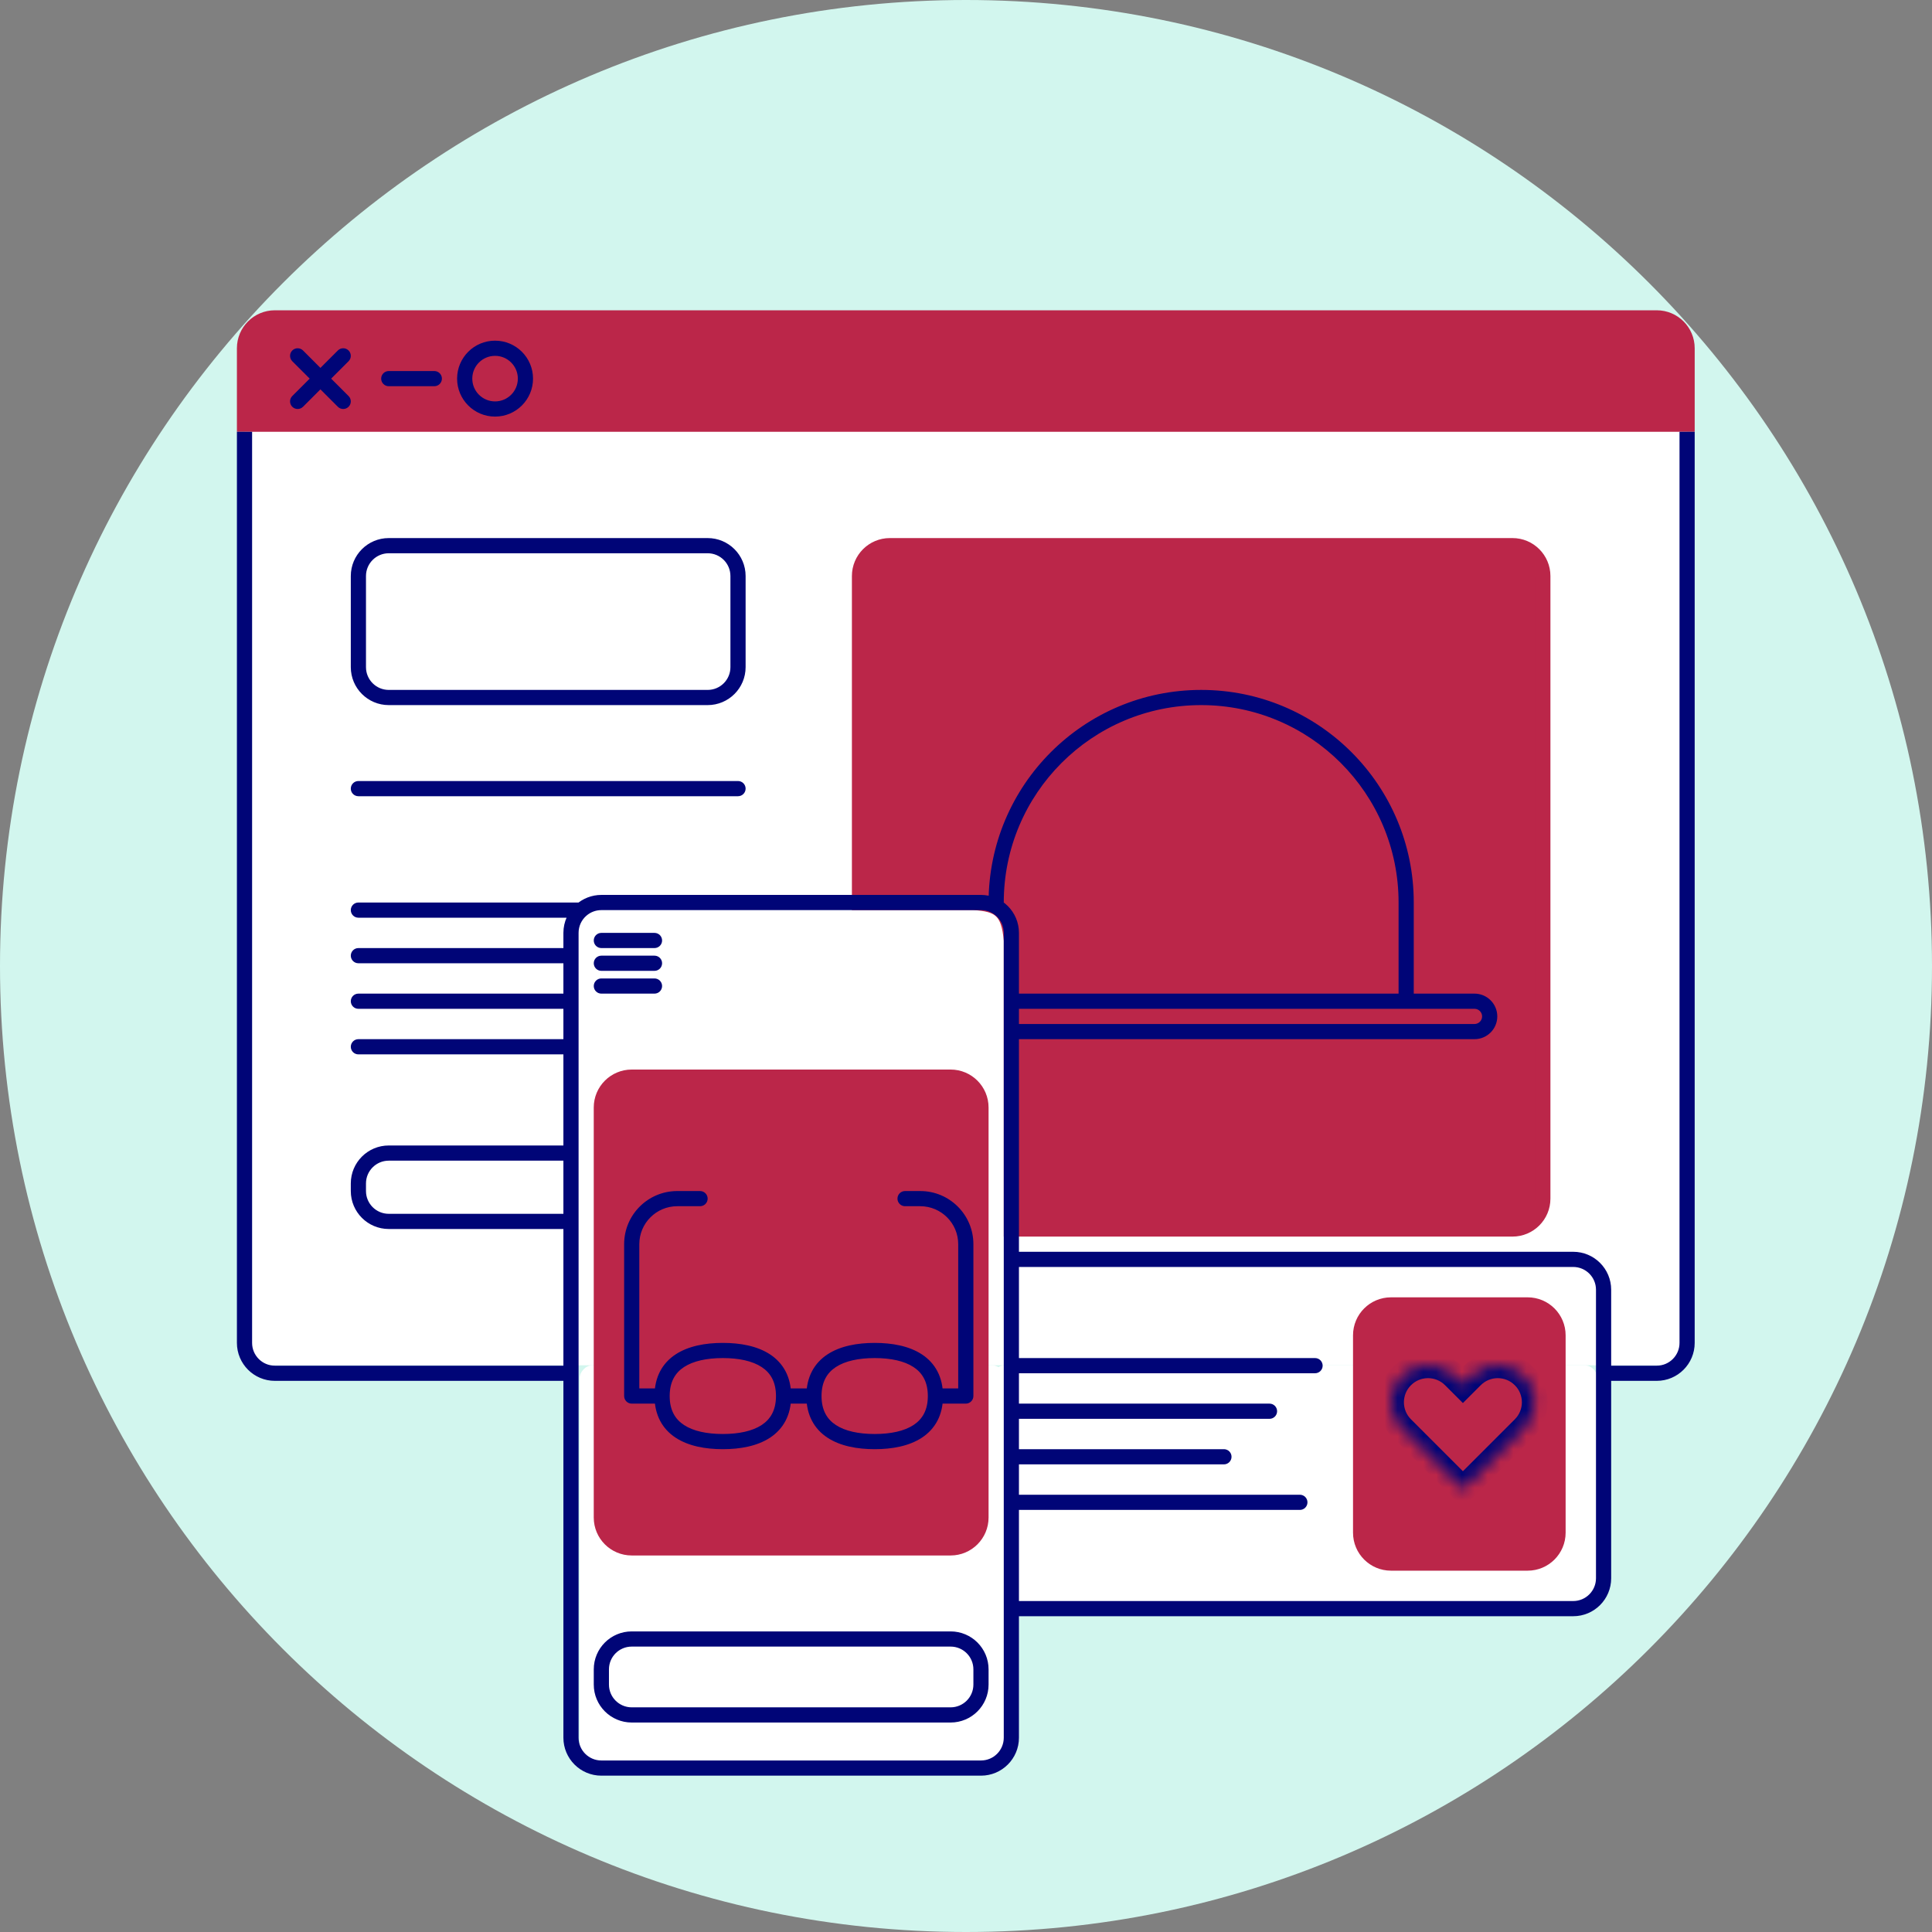 <svg width="150" height="150" viewBox="0 0 150 150" fill="none" xmlns="http://www.w3.org/2000/svg">
<rect x="0" y="0" width="150" height="150" fill="#808080" stroke="none"/>
<path d="M75 150C116.421 150 150 116.421 150 75C150 33.579 116.421 0 75 0C33.579 0 0 33.579 0 75C0 116.421 33.579 150 75 150Z" fill="#D2F6EE"/>
<rect x="19" y="32" width="112" height="74" rx="1" fill="white"/>
<rect width="47" height="19" rx="1" transform="matrix(1 0 0 -1 77 125)" fill="white"/>
<rect width="33" height="31" rx="1" transform="matrix(1 0 0 -1 45 137)" fill="white"/>
<path d="M117.427 42.365H69.089C67.787 42.365 66.731 43.421 66.731 44.723V70.071H75.574C77.598 70.177 78.333 70.715 78.522 73.019V95.419H117.427C118.73 95.419 119.785 94.364 119.785 93.061V44.723C119.785 43.421 118.73 42.365 117.427 42.365Z" fill="#BB2649"/>
<path d="M46.688 85.987C46.688 84.685 47.744 83.629 49.047 83.629H73.805C75.107 83.629 76.163 84.685 76.163 85.987V117.819C76.163 119.122 75.107 120.177 73.805 120.177H49.047C47.744 120.177 46.688 119.122 46.688 117.819V85.987Z" fill="#BB2649"/>
<path d="M106 103.358C106 102.055 107.056 101 108.358 101H118.969C120.271 101 121.327 102.055 121.327 103.358V118.684C121.327 119.987 120.271 121.043 118.969 121.043H108.358C107.056 121.043 106 119.987 106 118.684V103.358Z" fill="#BB2649"/>
<path d="M21.341 24.68H128.628C129.93 24.68 130.986 25.736 130.986 27.038V32.933H18.983V27.038C18.983 25.736 20.039 24.68 21.341 24.68Z" fill="#BB2649"/>
<path d="M117.427 42.365H69.089C67.787 42.365 66.731 43.421 66.731 44.723V70.071H75.574C77.598 70.177 78.333 70.715 78.522 73.019V95.419H117.427C118.73 95.419 119.785 94.364 119.785 93.061V44.723C119.785 43.421 118.73 42.365 117.427 42.365Z" stroke="#BB2649" stroke-width="1.179"/>
<path d="M46.688 85.987C46.688 84.685 47.744 83.629 49.047 83.629H73.805C75.107 83.629 76.163 84.685 76.163 85.987V117.819C76.163 119.122 75.107 120.177 73.805 120.177H49.047C47.744 120.177 46.688 119.122 46.688 117.819V85.987Z" stroke="#BB2649" stroke-width="1.179"/>
<path d="M105.638 103.672C105.638 102.369 106.694 101.314 107.996 101.314H118.607C119.909 101.314 120.965 102.369 120.965 103.672V118.998C120.965 120.301 119.909 121.357 118.607 121.357H107.996C106.694 121.357 105.638 120.301 105.638 118.998V103.672Z" stroke="#BB2649" stroke-width="1.179"/>
<path d="M21.341 24.68H128.628C129.93 24.68 130.986 25.736 130.986 27.038V32.933H18.983V27.038C18.983 25.736 20.039 24.68 21.341 24.68Z" stroke="#BB2649" stroke-width="1.179"/>
<path d="M76.753 70.071C76.753 70.396 77.017 70.661 77.342 70.661C77.668 70.661 77.932 70.396 77.932 70.071H76.753ZM78.522 77.145C78.196 77.145 77.932 77.409 77.932 77.735C77.932 78.06 78.196 78.324 78.522 78.324V77.145ZM78.522 79.503C78.196 79.503 77.932 79.767 77.932 80.093C77.932 80.418 78.196 80.681 78.522 80.681V79.503ZM27.825 70.071C27.5 70.071 27.236 70.335 27.236 70.661C27.236 70.986 27.5 71.25 27.825 71.25V70.071ZM27.825 73.608C27.5 73.608 27.236 73.872 27.236 74.198C27.236 74.523 27.5 74.787 27.825 74.787V73.608ZM27.825 60.639C27.5 60.639 27.236 60.903 27.236 61.229C27.236 61.554 27.5 61.818 27.825 61.818V60.639ZM57.3 61.818C57.625 61.818 57.889 61.554 57.889 61.229C57.889 60.903 57.625 60.639 57.3 60.639V61.818ZM27.825 77.145C27.5 77.145 27.236 77.409 27.236 77.735C27.236 78.06 27.5 78.324 27.825 78.324V77.145ZM27.825 80.681C27.5 80.681 27.236 80.946 27.236 81.271C27.236 81.597 27.5 81.861 27.825 81.861V80.681ZM46.689 72.429C46.363 72.429 46.1 72.693 46.1 73.019C46.1 73.344 46.363 73.608 46.689 73.608V72.429ZM50.815 73.608C51.141 73.608 51.405 73.344 51.405 73.019C51.405 72.693 51.141 72.429 50.815 72.429V73.608ZM46.689 74.198C46.363 74.198 46.1 74.461 46.1 74.787C46.1 75.112 46.363 75.376 46.689 75.376V74.198ZM50.815 75.376C51.141 75.376 51.405 75.112 51.405 74.787C51.405 74.461 51.141 74.198 50.815 74.198V75.376ZM46.689 75.966C46.363 75.966 46.1 76.23 46.1 76.555C46.1 76.881 46.363 77.145 46.689 77.145V75.966ZM50.815 77.145C51.141 77.145 51.405 76.881 51.405 76.555C51.405 76.23 51.141 75.966 50.815 75.966V77.145ZM102.101 106.619C102.426 106.619 102.69 106.355 102.69 106.03C102.69 105.704 102.426 105.44 102.101 105.44V106.619ZM98.564 110.157C98.89 110.157 99.154 109.893 99.154 109.567C99.154 109.242 98.89 108.977 98.564 108.977V110.157ZM95.027 113.693C95.352 113.693 95.616 113.429 95.616 113.104C95.616 112.778 95.352 112.514 95.027 112.514V113.693ZM100.922 117.23C101.247 117.23 101.511 116.967 101.511 116.641C101.511 116.315 101.247 116.051 100.922 116.051V117.23ZM23.526 27.211C23.296 26.981 22.923 26.981 22.693 27.211C22.462 27.441 22.462 27.814 22.693 28.045L23.526 27.211ZM26.23 31.582C26.46 31.812 26.833 31.812 27.063 31.582C27.294 31.352 27.294 30.978 27.063 30.748L26.23 31.582ZM22.693 30.748C22.462 30.978 22.462 31.352 22.693 31.582C22.923 31.812 23.296 31.812 23.526 31.582L22.693 30.748ZM27.063 28.045C27.294 27.814 27.294 27.441 27.063 27.211C26.833 26.981 26.46 26.981 26.23 27.211L27.063 28.045ZM30.183 28.807C29.858 28.807 29.594 29.071 29.594 29.396C29.594 29.722 29.858 29.986 30.183 29.986V28.807ZM33.72 29.986C34.046 29.986 34.31 29.722 34.31 29.396C34.31 29.071 34.046 28.807 33.72 28.807V29.986ZM74.984 108.388V108.977C75.31 108.977 75.574 108.713 75.574 108.388H74.984ZM70.268 92.472C69.943 92.472 69.679 92.735 69.679 93.061C69.679 93.387 69.943 93.65 70.268 93.65V92.472ZM49.047 108.388H48.458C48.458 108.713 48.721 108.977 49.047 108.977V108.388ZM54.352 93.65C54.678 93.65 54.942 93.387 54.942 93.061C54.942 92.735 54.678 92.472 54.352 92.472V93.65ZM114.48 77.145H109.175V78.324H114.48V77.145ZM109.764 77.735V70.071H108.585V77.735H109.764ZM77.932 70.071C77.932 61.606 84.794 54.744 93.259 54.744V53.565C84.143 53.565 76.753 60.955 76.753 70.071H77.932ZM109.764 70.071C109.764 60.955 102.374 53.565 93.259 53.565V54.744C101.723 54.744 108.585 61.606 108.585 70.071H109.764ZM116.249 78.914C116.249 77.936 115.457 77.145 114.48 77.145V78.324C114.806 78.324 115.07 78.588 115.07 78.914H116.249ZM114.48 80.681C115.457 80.681 116.249 79.89 116.249 78.914H115.07C115.07 79.239 114.806 79.503 114.48 79.503V80.681ZM78.522 78.324H109.175V77.145H78.522V78.324ZM78.522 80.681H114.48V79.503H78.522V80.681ZM18.394 33.523V104.262H19.573V33.523H18.394ZM131.575 104.262V33.523H130.397V104.262H131.575ZM128.628 107.209C130.256 107.209 131.575 105.889 131.575 104.262H130.397C130.397 105.238 129.605 106.03 128.628 106.03V107.209ZM21.341 106.03C20.364 106.03 19.573 105.238 19.573 104.262H18.394C18.394 105.889 19.713 107.209 21.341 107.209V106.03ZM27.825 61.818H57.3V60.639H27.825V61.818ZM54.942 41.776H30.183V42.955H54.942V41.776ZM30.183 41.776C28.555 41.776 27.236 43.095 27.236 44.723H28.415C28.415 43.746 29.207 42.955 30.183 42.955V41.776ZM27.236 44.723V51.797H28.415V44.723H27.236ZM27.236 51.797C27.236 53.425 28.555 54.744 30.183 54.744V53.565C29.207 53.565 28.415 52.774 28.415 51.797H27.236ZM30.183 54.744H54.942V53.565H30.183V54.744ZM54.942 54.744C56.57 54.744 57.889 53.425 57.889 51.797H56.71C56.71 52.774 55.919 53.565 54.942 53.565V54.744ZM57.889 51.797V44.723H56.71V51.797H57.889ZM57.889 44.723C57.889 43.095 56.57 41.776 54.942 41.776V42.955C55.919 42.955 56.71 43.746 56.71 44.723H57.889ZM30.183 88.935C28.555 88.935 27.236 90.254 27.236 91.882H28.415C28.415 90.905 29.207 90.114 30.183 90.114V88.935ZM27.236 91.882V92.472H28.415V91.882H27.236ZM27.236 92.472C27.236 94.1 28.555 95.419 30.183 95.419V94.24C29.207 94.24 28.415 93.449 28.415 92.472H27.236ZM46.689 70.661H76.163V69.481H46.689V70.661ZM76.163 70.661C77.14 70.661 77.932 71.453 77.932 72.429H79.111C79.111 70.801 77.791 69.481 76.163 69.481V70.661ZM77.932 134.915C77.932 135.892 77.14 136.683 76.163 136.683V137.862C77.791 137.862 79.111 136.543 79.111 134.915H77.932ZM76.163 136.683H46.689V137.862H76.163V136.683ZM46.689 136.683C45.712 136.683 44.921 135.892 44.921 134.915H43.742C43.742 136.543 45.061 137.862 46.689 137.862V136.683ZM46.689 73.608H50.815V72.429H46.689V73.608ZM46.689 75.376H50.815V74.198H46.689V75.376ZM46.689 77.145H50.815V75.966H46.689V77.145ZM122.144 98.367C123.12 98.367 123.912 99.158 123.912 100.135H125.091C125.091 98.507 123.771 97.188 122.144 97.188V98.367ZM123.912 122.536C123.912 123.512 123.12 124.304 122.144 124.304V125.483C123.771 125.483 125.091 124.163 125.091 122.536H123.912ZM30.183 95.419H44.331V94.24H30.183V95.419ZM44.921 94.829V89.524H43.742V94.829H44.921ZM44.331 88.935H30.183V90.114H44.331V88.935ZM44.921 89.524V81.271H43.742V89.524H44.921ZM27.825 81.861H44.331V80.681H27.825V81.861ZM44.921 81.271V77.735H43.742V81.271H44.921ZM27.825 78.324H44.331V77.145H27.825V78.324ZM44.921 77.735V74.198H43.742V77.735H44.921ZM44.921 74.198V72.429H43.742V74.198H44.921ZM27.825 74.787H44.331V73.608H27.825V74.787ZM44.921 72.429C44.921 71.901 45.151 71.427 45.519 71.103L44.739 70.218C44.128 70.758 43.742 71.549 43.742 72.429H44.921ZM45.519 71.103C45.832 70.827 46.24 70.661 46.689 70.661V69.481C45.942 69.481 45.258 69.76 44.739 70.218L45.519 71.103ZM27.825 71.25H45.129V70.071H27.825V71.25ZM44.921 134.915V106.619H43.742V134.915H44.921ZM44.921 106.619V94.829H43.742V106.619H44.921ZM21.341 107.209H44.331V106.03H21.341V107.209ZM122.144 124.304H78.522V125.483H122.144V124.304ZM77.932 124.893V134.915H79.111V124.893H77.932ZM77.932 116.641V124.893H79.111V116.641H77.932ZM78.522 117.23H100.922V116.051H78.522V117.23ZM77.932 113.104V116.641H79.111V113.104H77.932ZM78.522 113.693H95.027V112.514H78.522V113.693ZM77.932 109.567V113.104H79.111V109.567H77.932ZM78.522 110.157H98.564V108.977H78.522V110.157ZM78.522 106.619H102.101V105.44H78.522V106.619ZM77.932 72.429V97.777H79.111V72.429H77.932ZM77.932 97.777V106.03H79.111V97.777H77.932ZM78.522 98.367H122.144V97.188H78.522V98.367ZM124.502 107.209H128.628V106.03H124.502V107.209ZM123.912 100.135V106.619H125.091V100.135H123.912ZM123.912 106.619V122.536H125.091V106.619H123.912ZM22.693 28.045L24.461 29.813L25.295 28.98L23.526 27.211L22.693 28.045ZM24.461 29.813L26.23 31.582L27.063 30.748L25.295 28.98L24.461 29.813ZM23.526 31.582L25.295 29.813L24.461 28.98L22.693 30.748L23.526 31.582ZM25.295 29.813L27.063 28.045L26.23 27.211L24.461 28.98L25.295 29.813ZM30.183 29.986H33.72V28.807H30.183V29.986ZM40.205 29.396C40.205 30.373 39.413 31.165 38.436 31.165V32.344C40.064 32.344 41.384 31.024 41.384 29.396H40.205ZM38.436 31.165C37.459 31.165 36.668 30.373 36.668 29.396H35.489C35.489 31.024 36.808 32.344 38.436 32.344V31.165ZM36.668 29.396C36.668 28.42 37.459 27.628 38.436 27.628V26.449C36.808 26.449 35.489 27.768 35.489 29.396H36.668ZM38.436 27.628C39.413 27.628 40.205 28.42 40.205 29.396H41.384C41.384 27.768 40.064 26.449 38.436 26.449V27.628ZM63.784 108.388C63.784 107.275 64.22 106.58 64.899 106.136C65.616 105.667 66.662 105.44 67.911 105.44V104.262C66.554 104.262 65.243 104.502 64.253 105.149C63.225 105.822 62.605 106.897 62.605 108.388H63.784ZM67.911 105.44C69.159 105.44 70.206 105.667 70.922 106.136C71.601 106.58 72.037 107.275 72.037 108.388H73.216C73.216 106.897 72.596 105.822 71.568 105.149C70.579 104.502 69.267 104.262 67.911 104.262V105.44ZM72.037 108.388C72.037 109.501 71.601 110.195 70.922 110.64C70.206 111.109 69.159 111.335 67.911 111.335V112.514C69.267 112.514 70.579 112.274 71.568 111.626C72.596 110.953 73.216 109.878 73.216 108.388H72.037ZM67.911 111.335C66.662 111.335 65.616 111.109 64.899 110.64C64.22 110.195 63.784 109.501 63.784 108.388H62.605C62.605 109.878 63.225 110.953 64.253 111.626C65.243 112.274 66.554 112.514 67.911 112.514V111.335ZM51.994 108.388C51.994 107.275 52.43 106.58 53.109 106.136C53.826 105.667 54.873 105.44 56.121 105.44V104.262C54.764 104.262 53.453 104.502 52.463 105.149C51.435 105.822 50.815 106.897 50.815 108.388H51.994ZM56.121 105.44C57.369 105.44 58.416 105.667 59.133 106.136C59.811 106.58 60.247 107.275 60.247 108.388H61.426C61.426 106.897 60.806 105.822 59.778 105.149C58.788 104.502 57.477 104.262 56.121 104.262V105.44ZM60.247 108.388C60.247 109.501 59.811 110.195 59.133 110.64C58.416 111.109 57.369 111.335 56.121 111.335V112.514C57.477 112.514 58.788 112.274 59.778 111.626C60.806 110.953 61.426 109.878 61.426 108.388H60.247ZM56.121 111.335C54.873 111.335 53.826 111.109 53.109 110.64C52.43 110.195 51.994 109.501 51.994 108.388H50.815C50.815 109.878 51.435 110.953 52.463 111.626C53.453 112.274 54.764 112.514 56.121 112.514V111.335ZM63.195 107.798H60.837V108.977H63.195V107.798ZM72.627 108.977H74.984V107.798H72.627V108.977ZM75.574 108.388V96.598H74.395V108.388H75.574ZM71.448 92.472H70.268V93.65H71.448V92.472ZM51.405 107.798H49.047V108.977H51.405V107.798ZM49.636 108.388V96.598H48.458V108.388H49.636ZM52.584 93.65H54.352V92.472H52.584V93.65ZM49.636 96.598C49.636 94.97 50.956 93.65 52.584 93.65V92.472C50.305 92.472 48.458 94.319 48.458 96.598H49.636ZM75.574 96.598C75.574 94.319 73.727 92.472 71.448 92.472V93.65C73.075 93.65 74.395 94.97 74.395 96.598H75.574ZM73.806 126.662H49.047V127.841H73.806V126.662ZM49.047 126.662C47.419 126.662 46.1 127.981 46.1 129.61H47.279C47.279 128.632 48.07 127.841 49.047 127.841V126.662ZM46.1 129.61V130.788H47.279V129.61H46.1ZM46.1 130.788C46.1 132.417 47.419 133.736 49.047 133.736V132.557C48.07 132.557 47.279 131.765 47.279 130.788H46.1ZM49.047 133.736H73.806V132.557H49.047V133.736ZM73.806 133.736C75.433 133.736 76.753 132.417 76.753 130.788H75.574C75.574 131.765 74.782 132.557 73.806 132.557V133.736ZM76.753 130.788V129.61H75.574V130.788H76.753ZM76.753 129.61C76.753 127.981 75.433 126.662 73.806 126.662V127.841C74.782 127.841 75.574 128.632 75.574 129.61H76.753ZM77.932 106.03V109.567H79.111V106.03H77.932Z" fill="#000577"/>
<mask id="path-14-inside-1_984_1469" fill="white">
<path fill-rule="evenodd" clip-rule="evenodd" d="M108.841 106.841C107.72 107.962 107.72 109.781 108.841 110.902L113.579 115.64L113.579 115.64L113.579 115.64L118.317 110.902C119.439 109.781 119.439 107.963 118.317 106.841C117.196 105.72 115.378 105.72 114.256 106.841L113.579 107.518L112.902 106.841C111.781 105.72 109.962 105.72 108.841 106.841Z"/>
</mask>
<path d="M108.841 110.902L108.134 111.609L108.134 111.609L108.841 110.902ZM108.841 106.841L108.134 106.134L108.134 106.134L108.841 106.841ZM113.579 115.64L112.872 116.347L113.58 117.055L114.287 116.346L113.579 115.64ZM113.579 115.64L114.286 114.933L113.578 114.225L112.871 114.933L113.579 115.64ZM113.579 115.64L112.872 116.347L113.579 117.054L114.287 116.347L113.579 115.64ZM118.317 110.902L119.024 111.609L119.024 111.609L118.317 110.902ZM118.317 106.841L119.024 106.134L119.024 106.134L118.317 106.841ZM114.256 106.841L113.549 106.134L113.549 106.134L114.256 106.841ZM113.579 107.518L112.872 108.225L113.579 108.932L114.286 108.225L113.579 107.518ZM112.902 106.841L113.609 106.134L113.609 106.134L112.902 106.841ZM109.548 110.195C108.817 109.464 108.817 108.279 109.548 107.548L108.134 106.134C106.622 107.646 106.622 110.097 108.134 111.609L109.548 110.195ZM114.286 114.933L109.548 110.195L108.134 111.609L112.872 116.347L114.286 114.933ZM112.871 114.933L112.871 114.934L114.287 116.346L114.287 116.346L112.871 114.933ZM114.287 114.933L114.286 114.933L112.872 116.347L112.872 116.347L114.287 114.933ZM117.61 110.195L112.872 114.933L114.287 116.347L119.024 111.609L117.61 110.195ZM117.61 107.548C118.341 108.279 118.341 109.464 117.61 110.195L119.024 111.609C120.536 110.097 120.536 107.646 119.024 106.134L117.61 107.548ZM114.963 107.548C115.694 106.817 116.879 106.817 117.61 107.548L119.024 106.134C117.512 104.622 115.061 104.622 113.549 106.134L114.963 107.548ZM114.286 108.225L114.963 107.548L113.549 106.134L112.872 106.811L114.286 108.225ZM112.195 107.548L112.872 108.225L114.286 106.811L113.609 106.134L112.195 107.548ZM109.548 107.548C110.279 106.817 111.464 106.817 112.195 107.548L113.609 106.134C112.097 104.622 109.646 104.622 108.134 106.134L109.548 107.548Z" fill="#000577" mask="url(#path-14-inside-1_984_1469)"/>
</svg>
